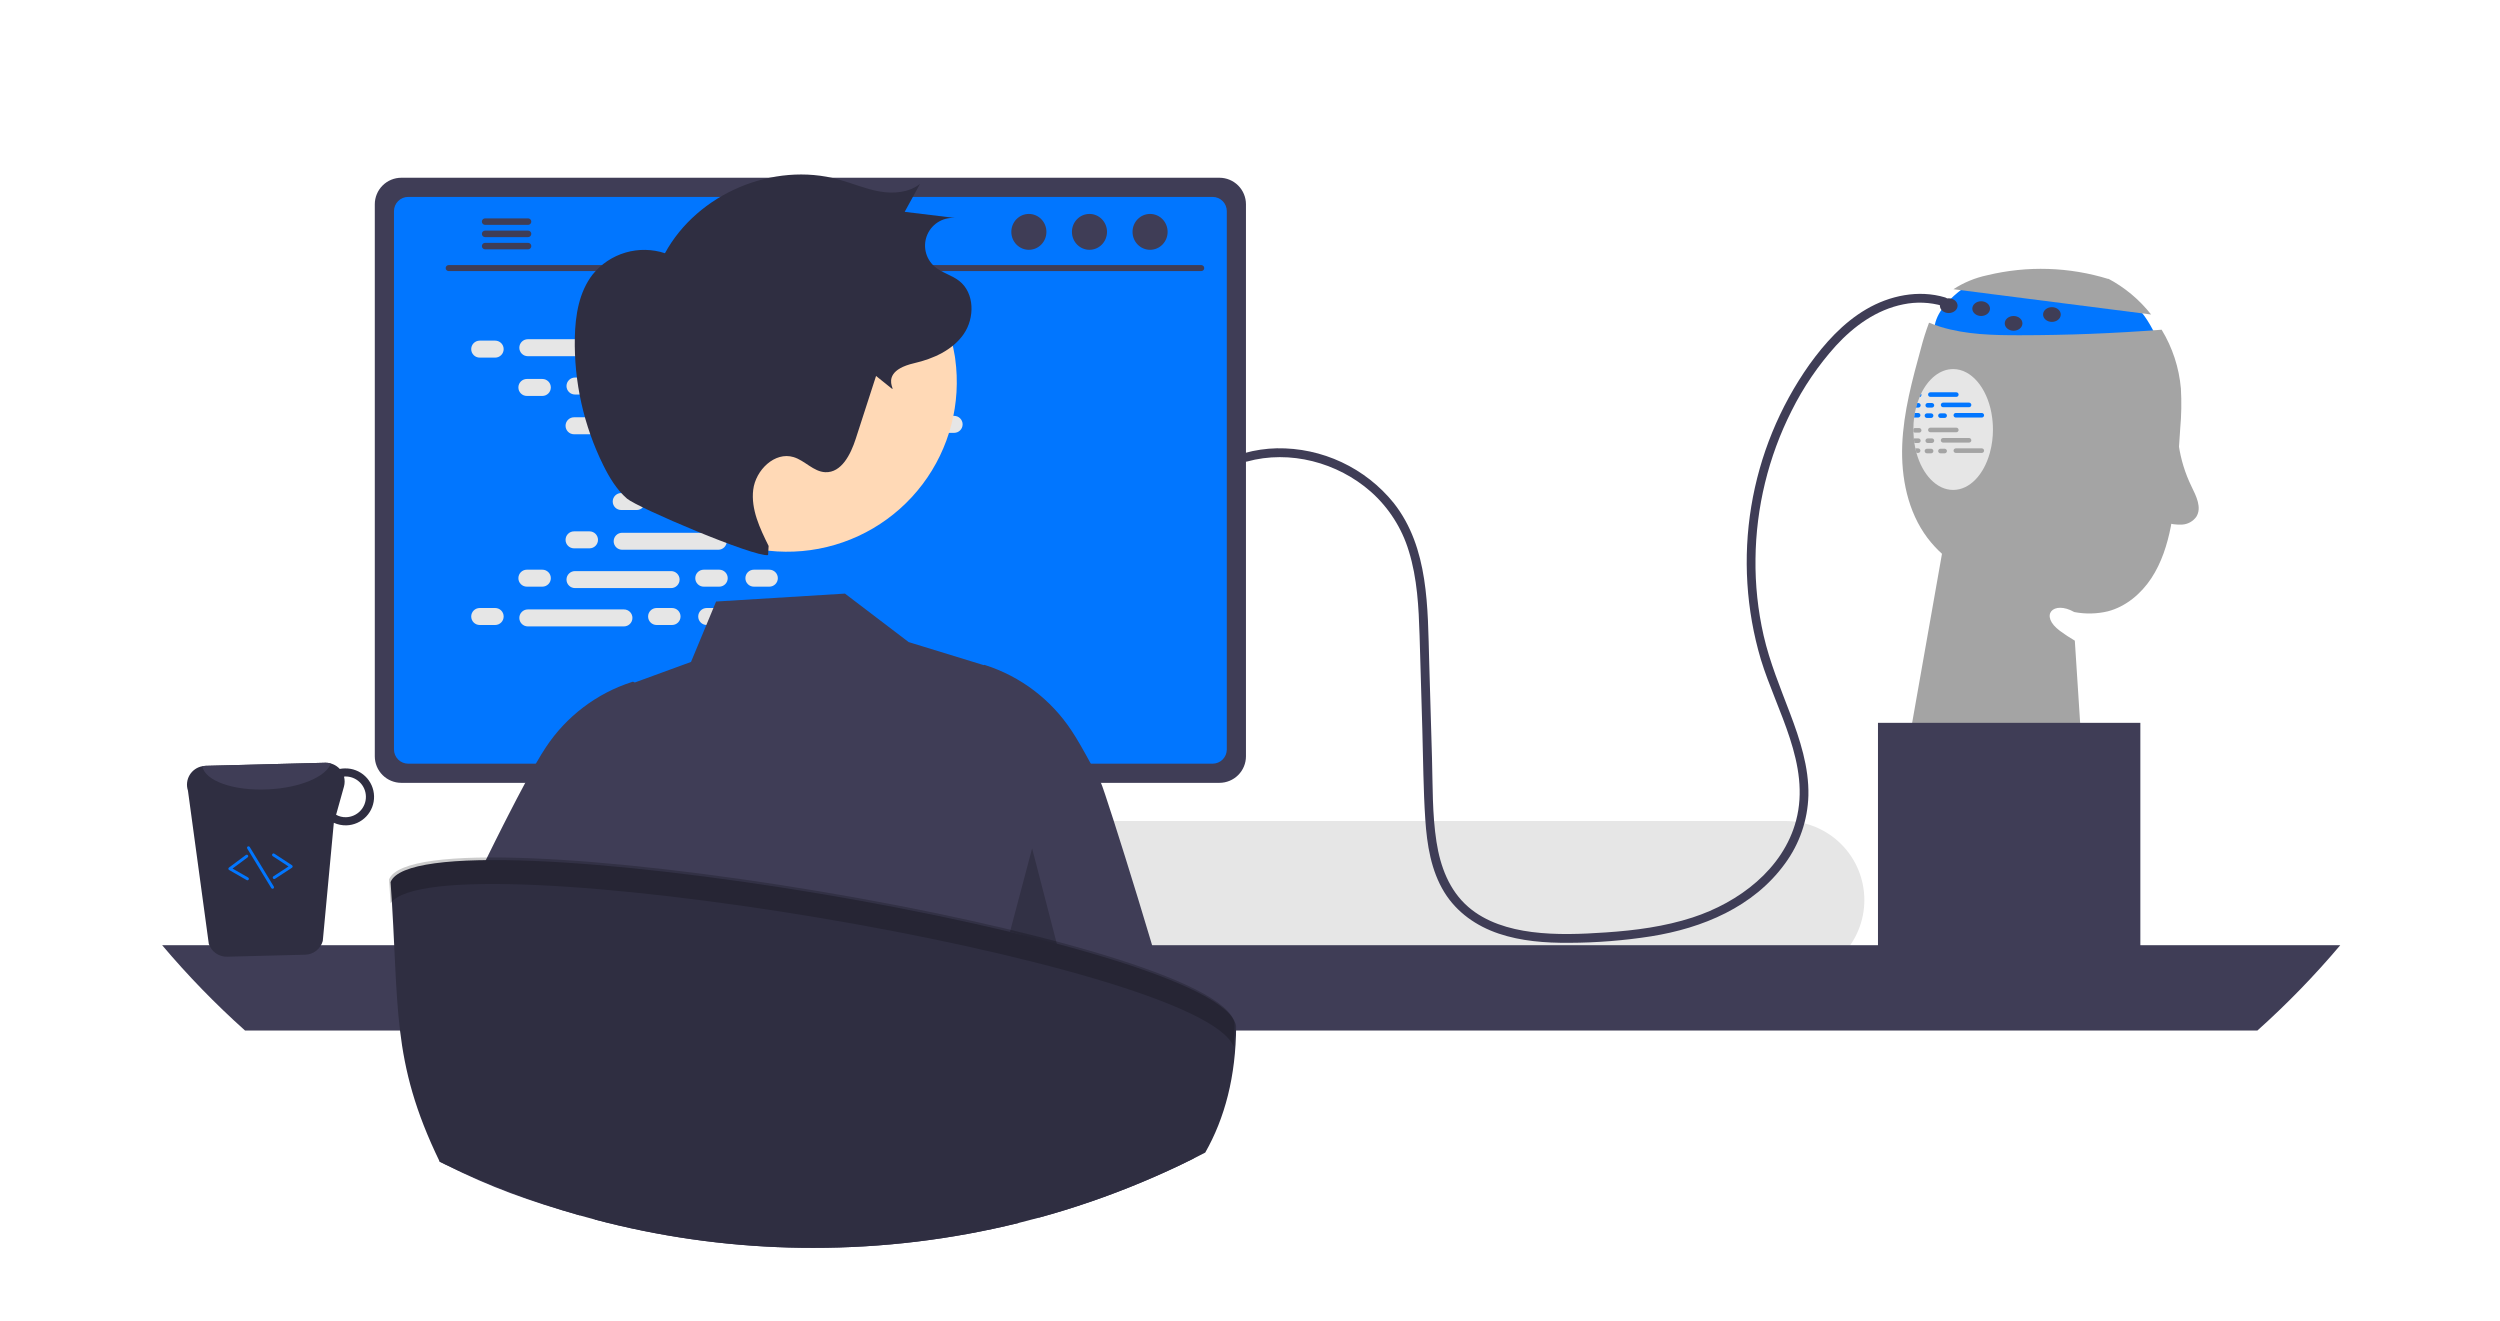 <svg width="848" height="448" viewBox="0 0 848 448" fill="none" xmlns="http://www.w3.org/2000/svg">
<g clip-path="url(#clip0_207_441)">
<g clip-path="url(#clip1_207_441)">
<path d="M669.379 95.524C669.379 95.524 652.009 105.186 657.009 116.186C662.009 127.186 733.009 118.186 733.009 118.186C733.009 118.186 728.009 103.186 719.009 100.186C710.009 97.186 669.379 95.524 669.379 95.524Z" fill="#0176FF"/>
<path d="M662.607 98.1C666.099 95.831 669.979 94.226 674.054 93.367C687.644 90.073 701.873 90.517 715.231 94.651L714.986 94.452C720.678 97.456 725.674 101.622 729.653 106.681L662.607 98.1Z" fill="#A4A4A4"/>
<path d="M739.528 145.406C739.288 148.996 739.049 152.582 738.809 156.166C738.48 163.671 737.661 171.147 736.359 178.546C735.139 184.736 733.199 190.876 729.729 196.146C726.259 201.406 721.109 205.756 715.009 207.356C711.263 208.253 707.369 208.338 703.588 207.606C696.458 203.556 691.629 208.736 698.749 214.006C700.364 215.2 702.043 216.305 703.778 217.316L707.009 267.186L647.009 254.186L658.718 187.846C656.925 186.216 655.285 184.425 653.819 182.496C647.109 173.586 644.799 161.976 645.239 150.836C645.689 139.686 648.659 128.816 651.609 118.066C652.361 115.149 653.269 112.275 654.329 109.456C655.639 109.996 656.969 110.486 658.319 110.896C666.949 113.516 676.119 113.726 685.139 113.716C701.189 113.706 717.219 113.079 733.229 111.836C736.908 117.893 739.142 124.716 739.759 131.776C740.017 136.318 739.94 140.874 739.528 145.406V145.406Z" fill="#A4A4A4"/>
<path d="M187.44 305.29C187.439 308.71 188.094 312.098 189.37 315.27C189.86 316.5 190.445 317.691 191.12 318.83C191.991 320.316 193.003 321.716 194.14 323.01C196.652 325.873 199.747 328.167 203.216 329.738C206.686 331.309 210.451 332.121 214.26 332.12H605.57C612.683 332.12 619.505 329.294 624.535 324.265C629.564 319.235 632.39 312.413 632.39 305.3C632.39 298.187 629.564 291.365 624.535 286.335C619.505 281.306 612.683 278.48 605.57 278.48H214.26C207.151 278.487 200.335 281.314 195.307 286.34C190.279 291.366 187.45 298.181 187.44 305.29Z" fill="#E6E6E6"/>
<path d="M55 320.61C63.687 330.903 73.084 340.577 83.12 349.56H765.7C775.736 340.577 785.133 330.903 793.82 320.61H55Z" fill="#3F3D56"/>
<path d="M240.16 223.8V326.36H312.01V223.8C312.011 223.062 311.776 222.344 311.339 221.75C310.901 221.156 310.285 220.718 309.58 220.5C309.248 220.39 308.9 220.336 308.55 220.34H243.63C243.175 220.339 242.724 220.428 242.303 220.601C241.883 220.775 241.5 221.029 241.178 221.351C240.856 221.672 240.6 222.054 240.425 222.474C240.251 222.894 240.161 223.345 240.16 223.8ZM268.2 259.04C268.219 257.018 269.035 255.085 270.472 253.662C271.908 252.239 273.848 251.441 275.87 251.441C277.892 251.441 279.832 252.239 281.269 253.662C282.705 255.085 283.521 257.018 283.54 259.04V270.94C283.53 272.967 282.717 274.908 281.28 276.338C279.843 277.768 277.898 278.571 275.87 278.571C273.843 278.571 271.898 277.768 270.46 276.338C269.023 274.908 268.211 272.967 268.2 270.94V259.04Z" fill="#2F2E41"/>
<path d="M239.94 323.08V332.97C239.942 333.482 240.145 333.973 240.506 334.337C240.868 334.7 241.358 334.906 241.87 334.91H310.3C310.813 334.908 311.304 334.702 311.665 334.338C312.027 333.975 312.23 333.483 312.23 332.97V323.08H239.94Z" fill="#3F3D56"/>
<path d="M127.13 69.28V256.54C127.132 258.926 128.081 261.214 129.768 262.902C131.455 264.589 133.744 265.538 136.13 265.54H413.63C416.016 265.538 418.304 264.589 419.992 262.902C421.679 261.215 422.628 258.926 422.63 256.54V69.28C422.624 66.896 421.674 64.611 419.987 62.926C418.3 61.241 416.014 60.293 413.63 60.29H136.13C133.746 60.293 131.46 61.241 129.773 62.926C128.086 64.611 127.136 66.896 127.13 69.28V69.28Z" fill="#3F3D56"/>
<path d="M133.64 71.61V254.23C133.642 255.505 134.15 256.727 135.051 257.629C135.953 258.53 137.175 259.038 138.45 259.04H411.32C412.595 259.038 413.817 258.53 414.719 257.629C415.62 256.727 416.128 255.505 416.13 254.23V71.61C416.13 70.334 415.624 69.109 414.722 68.205C413.82 67.302 412.597 66.793 411.32 66.79H138.45C137.174 66.793 135.95 67.302 135.048 68.206C134.147 69.109 133.64 70.334 133.64 71.61V71.61Z" fill="#0176FF"/>
<path d="M189.28 337.24C189.558 337.588 189.911 337.869 190.313 338.061C190.714 338.254 191.155 338.352 191.6 338.35H353.94C354.384 338.35 354.822 338.25 355.223 338.059C355.624 337.868 355.977 337.589 356.256 337.245C356.536 336.9 356.735 336.497 356.84 336.066C356.944 335.634 356.951 335.185 356.86 334.75L354.34 322.78C354.236 322.292 354.011 321.838 353.686 321.459C353.361 321.08 352.946 320.788 352.48 320.61C352.142 320.478 351.783 320.41 351.42 320.41H194.11C193.747 320.41 193.388 320.478 193.05 320.61C192.584 320.788 192.169 321.08 191.844 321.459C191.519 321.838 191.294 322.292 191.19 322.78L188.67 334.75C188.58 335.184 188.589 335.633 188.694 336.064C188.8 336.495 189 336.896 189.28 337.24Z" fill="#2F2E41"/>
<path d="M345.755 325.566H349.779C350.048 325.566 350.267 325.347 350.267 325.078V323.054C350.267 322.784 350.048 322.566 349.779 322.566H345.755C345.486 322.566 345.267 322.784 345.267 323.054V325.078C345.267 325.347 345.486 325.566 345.755 325.566Z" fill="#3F3D56"/>
<path d="M335.755 325.566H339.779C340.049 325.566 340.267 325.347 340.267 325.078V323.054C340.267 322.784 340.049 322.566 339.779 322.566H335.755C335.486 322.566 335.267 322.784 335.267 323.054V325.078C335.267 325.347 335.486 325.566 335.755 325.566Z" fill="#3F3D56"/>
<path d="M325.755 325.566H329.779C330.049 325.566 330.267 325.347 330.267 325.078V323.054C330.267 322.784 330.049 322.566 329.779 322.566H325.755C325.486 322.566 325.267 322.784 325.267 323.054V325.078C325.267 325.347 325.486 325.566 325.755 325.566Z" fill="#3F3D56"/>
<path d="M315.755 325.566H319.779C320.049 325.566 320.267 325.347 320.267 325.078V323.054C320.267 322.784 320.049 322.566 319.779 322.566H315.755C315.486 322.566 315.267 322.784 315.267 323.054V325.078C315.267 325.347 315.486 325.566 315.755 325.566Z" fill="#3F3D56"/>
<path d="M305.755 325.566H309.779C310.049 325.566 310.267 325.347 310.267 325.078V323.054C310.267 322.784 310.049 322.566 309.779 322.566H305.755C305.486 322.566 305.267 322.784 305.267 323.054V325.078C305.267 325.347 305.486 325.566 305.755 325.566Z" fill="#3F3D56"/>
<path d="M295.755 325.566H299.779C300.049 325.566 300.267 325.347 300.267 325.078V323.054C300.267 322.784 300.049 322.566 299.779 322.566H295.755C295.486 322.566 295.267 322.784 295.267 323.054V325.078C295.267 325.347 295.486 325.566 295.755 325.566Z" fill="#3F3D56"/>
<path d="M285.755 325.566H289.779C290.049 325.566 290.267 325.347 290.267 325.078V323.054C290.267 322.784 290.049 322.566 289.779 322.566H285.755C285.486 322.566 285.267 322.784 285.267 323.054V325.078C285.267 325.347 285.486 325.566 285.755 325.566Z" fill="#3F3D56"/>
<path d="M275.755 325.566H279.779C280.049 325.566 280.267 325.347 280.267 325.078V323.054C280.267 322.784 280.049 322.566 279.779 322.566H275.755C275.486 322.566 275.267 322.784 275.267 323.054V325.078C275.267 325.347 275.486 325.566 275.755 325.566Z" fill="#3F3D56"/>
<path d="M265.755 325.566H269.779C270.049 325.566 270.267 325.347 270.267 325.078V323.054C270.267 322.784 270.049 322.566 269.779 322.566H265.755C265.486 322.566 265.267 322.784 265.267 323.054V325.078C265.267 325.347 265.486 325.566 265.755 325.566Z" fill="#3F3D56"/>
<path d="M255.755 325.566H259.779C260.049 325.566 260.267 325.347 260.267 325.078V323.054C260.267 322.784 260.049 322.566 259.779 322.566H255.755C255.486 322.566 255.267 322.784 255.267 323.054V325.078C255.267 325.347 255.486 325.566 255.755 325.566Z" fill="#3F3D56"/>
<path d="M245.755 325.566H249.779C250.049 325.566 250.267 325.347 250.267 325.078V323.054C250.267 322.784 250.049 322.566 249.779 322.566H245.755C245.486 322.566 245.267 322.784 245.267 323.054V325.078C245.267 325.347 245.486 325.566 245.755 325.566Z" fill="#3F3D56"/>
<path d="M235.755 325.566H239.779C240.049 325.566 240.267 325.347 240.267 325.078V323.054C240.267 322.784 240.049 322.566 239.779 322.566H235.755C235.486 322.566 235.267 322.784 235.267 323.054V325.078C235.267 325.347 235.486 325.566 235.755 325.566Z" fill="#3F3D56"/>
<path d="M225.755 325.566H229.779C230.049 325.566 230.267 325.347 230.267 325.078V323.054C230.267 322.784 230.049 322.566 229.779 322.566H225.755C225.486 322.566 225.267 322.784 225.267 323.054V325.078C225.267 325.347 225.486 325.566 225.755 325.566Z" fill="#3F3D56"/>
<path d="M215.755 325.566H219.779C220.049 325.566 220.267 325.347 220.267 325.078V323.054C220.267 322.784 220.049 322.566 219.779 322.566H215.755C215.486 322.566 215.267 322.784 215.267 323.054V325.078C215.267 325.347 215.486 325.566 215.755 325.566Z" fill="#3F3D56"/>
<path d="M205.755 325.566H209.779C210.049 325.566 210.267 325.347 210.267 325.078V323.054C210.267 322.784 210.049 322.566 209.779 322.566H205.755C205.486 322.566 205.267 322.784 205.267 323.054V325.078C205.267 325.347 205.486 325.566 205.755 325.566Z" fill="#3F3D56"/>
<path d="M195.755 325.566H199.779C200.049 325.566 200.267 325.347 200.267 325.078V323.054C200.267 322.784 200.049 322.566 199.779 322.566H195.755C195.486 322.566 195.267 322.784 195.267 323.054V325.078C195.267 325.347 195.486 325.566 195.755 325.566Z" fill="#3F3D56"/>
<path d="M345.873 330.566H349.897C350.167 330.566 350.385 330.347 350.385 330.078V328.054C350.385 327.784 350.167 327.566 349.897 327.566H345.873C345.604 327.566 345.385 327.784 345.385 328.054V330.078C345.385 330.347 345.604 330.566 345.873 330.566Z" fill="#3F3D56"/>
<path d="M335.873 330.566H339.897C340.167 330.566 340.385 330.347 340.385 330.078V328.054C340.385 327.784 340.167 327.566 339.897 327.566H335.873C335.604 327.566 335.385 327.784 335.385 328.054V330.078C335.385 330.347 335.604 330.566 335.873 330.566Z" fill="#3F3D56"/>
<path d="M325.873 330.566H329.897C330.167 330.566 330.385 330.347 330.385 330.078V328.054C330.385 327.784 330.167 327.566 329.897 327.566H325.873C325.604 327.566 325.385 327.784 325.385 328.054V330.078C325.385 330.347 325.604 330.566 325.873 330.566Z" fill="#3F3D56"/>
<path d="M315.873 330.566H319.897C320.167 330.566 320.385 330.347 320.385 330.078V328.054C320.385 327.784 320.167 327.566 319.897 327.566H315.873C315.604 327.566 315.385 327.784 315.385 328.054V330.078C315.385 330.347 315.604 330.566 315.873 330.566Z" fill="#3F3D56"/>
<path d="M305.873 330.566H309.897C310.167 330.566 310.385 330.347 310.385 330.078V328.054C310.385 327.784 310.167 327.566 309.897 327.566H305.873C305.604 327.566 305.385 327.784 305.385 328.054V330.078C305.385 330.347 305.604 330.566 305.873 330.566Z" fill="#3F3D56"/>
<path d="M295.873 330.566H299.897C300.167 330.566 300.385 330.347 300.385 330.078V328.054C300.385 327.784 300.167 327.566 299.897 327.566H295.873C295.604 327.566 295.385 327.784 295.385 328.054V330.078C295.385 330.347 295.604 330.566 295.873 330.566Z" fill="#3F3D56"/>
<path d="M285.873 330.566H289.897C290.167 330.566 290.385 330.347 290.385 330.078V328.054C290.385 327.784 290.167 327.566 289.897 327.566H285.873C285.604 327.566 285.385 327.784 285.385 328.054V330.078C285.385 330.347 285.604 330.566 285.873 330.566Z" fill="#3F3D56"/>
<path d="M275.873 330.566H279.897C280.167 330.566 280.385 330.347 280.385 330.078V328.054C280.385 327.784 280.167 327.566 279.897 327.566H275.873C275.604 327.566 275.385 327.784 275.385 328.054V330.078C275.385 330.347 275.604 330.566 275.873 330.566Z" fill="#3F3D56"/>
<path d="M265.873 330.566H269.897C270.167 330.566 270.385 330.347 270.385 330.078V328.054C270.385 327.784 270.167 327.566 269.897 327.566H265.873C265.604 327.566 265.385 327.784 265.385 328.054V330.078C265.385 330.347 265.604 330.566 265.873 330.566Z" fill="#3F3D56"/>
<path d="M255.873 330.566H259.897C260.167 330.566 260.385 330.347 260.385 330.078V328.054C260.385 327.784 260.167 327.566 259.897 327.566H255.873C255.604 327.566 255.385 327.784 255.385 328.054V330.078C255.385 330.347 255.604 330.566 255.873 330.566Z" fill="#3F3D56"/>
<path d="M245.873 330.566H249.897C250.167 330.566 250.385 330.347 250.385 330.078V328.054C250.385 327.784 250.167 327.566 249.897 327.566H245.873C245.604 327.566 245.385 327.784 245.385 328.054V330.078C245.385 330.347 245.604 330.566 245.873 330.566Z" fill="#3F3D56"/>
<path d="M235.873 330.566H239.897C240.167 330.566 240.385 330.347 240.385 330.078V328.054C240.385 327.784 240.167 327.566 239.897 327.566H235.873C235.604 327.566 235.385 327.784 235.385 328.054V330.078C235.385 330.347 235.604 330.566 235.873 330.566Z" fill="#3F3D56"/>
<path d="M225.873 330.566H229.897C230.167 330.566 230.385 330.347 230.385 330.078V328.054C230.385 327.784 230.167 327.566 229.897 327.566H225.873C225.604 327.566 225.385 327.784 225.385 328.054V330.078C225.385 330.347 225.604 330.566 225.873 330.566Z" fill="#3F3D56"/>
<path d="M215.873 330.566H219.897C220.167 330.566 220.385 330.347 220.385 330.078V328.054C220.385 327.784 220.167 327.566 219.897 327.566H215.873C215.604 327.566 215.385 327.784 215.385 328.054V330.078C215.385 330.347 215.604 330.566 215.873 330.566Z" fill="#3F3D56"/>
<path d="M205.873 330.566H209.897C210.167 330.566 210.385 330.347 210.385 330.078V328.054C210.385 327.784 210.167 327.566 209.897 327.566H205.873C205.604 327.566 205.385 327.784 205.385 328.054V330.078C205.385 330.347 205.604 330.566 205.873 330.566Z" fill="#3F3D56"/>
<path d="M195.873 330.566H199.897C200.167 330.566 200.385 330.347 200.385 330.078V328.054C200.385 327.784 200.167 327.566 199.897 327.566H195.873C195.604 327.566 195.385 327.784 195.385 328.054V330.078C195.385 330.347 195.604 330.566 195.873 330.566Z" fill="#3F3D56"/>
<path d="M262.873 336.566H301.897C302.167 336.566 302.385 336.347 302.385 336.078V334.054C302.385 333.784 302.167 333.566 301.897 333.566H262.873C262.604 333.566 262.385 333.784 262.385 334.054V336.078C262.385 336.347 262.604 336.566 262.873 336.566Z" fill="#3F3D56"/>
<path d="M152.162 91.947H407.485C407.751 91.941 408.003 91.831 408.189 91.642C408.374 91.452 408.478 91.197 408.478 90.931C408.478 90.666 408.374 90.411 408.189 90.221C408.003 90.031 407.751 89.922 407.485 89.916H152.162C151.896 89.922 151.644 90.031 151.458 90.221C151.272 90.411 151.168 90.666 151.168 90.931C151.168 91.197 151.272 91.452 151.458 91.642C151.644 91.831 151.896 91.941 152.162 91.947V91.947Z" fill="#3F3D56"/>
<path d="M390.105 84.732C393.392 84.732 396.056 82.008 396.056 78.649C396.056 75.289 393.392 72.566 390.105 72.566C386.819 72.566 384.155 75.289 384.155 78.649C384.155 82.008 386.819 84.732 390.105 84.732Z" fill="#3F3D56"/>
<path d="M369.549 84.732C372.835 84.732 375.499 82.008 375.499 78.649C375.499 75.289 372.835 72.566 369.549 72.566C366.263 72.566 363.599 75.289 363.599 78.649C363.599 82.008 366.263 84.732 369.549 84.732Z" fill="#3F3D56"/>
<path d="M348.993 84.732C352.279 84.732 354.943 82.008 354.943 78.649C354.943 75.289 352.279 72.566 348.993 72.566C345.707 72.566 343.042 75.289 343.042 78.649C343.042 82.008 345.707 84.732 348.993 84.732Z" fill="#3F3D56"/>
<path d="M163.45 75.18C163.45 75.324 163.477 75.466 163.532 75.6C163.586 75.733 163.666 75.854 163.767 75.956C163.869 76.058 163.989 76.139 164.122 76.195C164.254 76.251 164.396 76.279 164.54 76.28H179.14C179.429 76.273 179.703 76.154 179.905 75.948C180.107 75.741 180.22 75.464 180.22 75.175C180.22 74.886 180.107 74.609 179.905 74.403C179.703 74.196 179.429 74.077 179.14 74.07H164.54C164.249 74.074 163.971 74.192 163.766 74.4C163.562 74.608 163.448 74.889 163.45 75.18V75.18Z" fill="#3F3D56"/>
<path d="M163.45 79.33C163.45 79.474 163.477 79.616 163.532 79.749C163.586 79.883 163.666 80.004 163.767 80.106C163.869 80.208 163.989 80.289 164.122 80.345C164.254 80.4 164.396 80.429 164.54 80.43H179.14C179.429 80.424 179.704 80.304 179.906 80.098C180.108 79.891 180.221 79.614 180.221 79.325C180.221 79.036 180.108 78.759 179.906 78.552C179.704 78.346 179.429 78.226 179.14 78.22H164.54C164.249 78.224 163.971 78.342 163.766 78.55C163.562 78.758 163.448 79.038 163.45 79.33V79.33Z" fill="#3F3D56"/>
<path d="M163.45 83.47C163.448 83.762 163.562 84.042 163.766 84.25C163.971 84.458 164.249 84.577 164.54 84.58H179.14C179.429 84.573 179.703 84.454 179.905 84.248C180.107 84.041 180.22 83.764 180.22 83.475C180.22 83.186 180.107 82.909 179.905 82.703C179.703 82.496 179.429 82.377 179.14 82.37H164.54C164.396 82.371 164.254 82.4 164.122 82.455C163.989 82.511 163.869 82.592 163.767 82.694C163.666 82.796 163.586 82.918 163.532 83.051C163.477 83.184 163.45 83.326 163.45 83.47V83.47Z" fill="#3F3D56"/>
<path d="M167.962 115.543H162.716C161.125 115.543 159.836 116.833 159.836 118.423C159.836 120.014 161.125 121.303 162.716 121.303H167.962C169.553 121.303 170.842 120.014 170.842 118.423C170.842 116.833 169.553 115.543 167.962 115.543Z" fill="#E6E6E6"/>
<path d="M227.962 115.543H222.716C221.125 115.543 219.836 116.833 219.836 118.423C219.836 120.014 221.125 121.303 222.716 121.303H227.962C229.553 121.303 230.842 120.014 230.842 118.423C230.842 116.833 229.553 115.543 227.962 115.543Z" fill="#E6E6E6"/>
<path d="M244.962 115.543H239.716C238.125 115.543 236.836 116.833 236.836 118.423C236.836 120.014 238.125 121.303 239.716 121.303H244.962C246.553 121.303 247.842 120.014 247.842 118.423C247.842 116.833 246.553 115.543 244.962 115.543Z" fill="#E6E6E6"/>
<path d="M211.642 115.063H179.036C177.446 115.063 176.156 116.353 176.156 117.943C176.156 119.534 177.446 120.823 179.036 120.823H211.642C213.233 120.823 214.522 119.534 214.522 117.943C214.522 116.353 213.233 115.063 211.642 115.063Z" fill="#E6E6E6"/>
<path d="M291.642 115.063H259.036C257.446 115.063 256.156 116.353 256.156 117.943C256.156 119.534 257.446 120.823 259.036 120.823H291.642C293.233 120.823 294.522 119.534 294.522 117.943C294.522 116.353 293.233 115.063 291.642 115.063Z" fill="#E6E6E6"/>
<path d="M183.962 128.543H178.716C177.125 128.543 175.836 129.833 175.836 131.423C175.836 133.014 177.125 134.303 178.716 134.303H183.962C185.553 134.303 186.842 133.014 186.842 131.423C186.842 129.833 185.553 128.543 183.962 128.543Z" fill="#E6E6E6"/>
<path d="M243.962 128.543H238.716C237.125 128.543 235.836 129.833 235.836 131.423C235.836 133.014 237.125 134.303 238.716 134.303H243.962C245.553 134.303 246.842 133.014 246.842 131.423C246.842 129.833 245.553 128.543 243.962 128.543Z" fill="#E6E6E6"/>
<path d="M260.962 128.543H255.716C254.125 128.543 252.836 129.833 252.836 131.423C252.836 133.014 254.125 134.303 255.716 134.303H260.962C262.553 134.303 263.842 133.014 263.842 131.423C263.842 129.833 262.553 128.543 260.962 128.543Z" fill="#E6E6E6"/>
<path d="M227.642 128.063H195.036C193.446 128.063 192.156 129.353 192.156 130.943C192.156 132.534 193.446 133.823 195.036 133.823H227.642C229.233 133.823 230.522 132.534 230.522 130.943C230.522 129.353 229.233 128.063 227.642 128.063Z" fill="#E6E6E6"/>
<path d="M307.642 128.063H275.036C273.446 128.063 272.156 129.353 272.156 130.943C272.156 132.534 273.446 133.823 275.036 133.823H307.642C309.233 133.823 310.522 132.534 310.522 130.943C310.522 129.353 309.233 128.063 307.642 128.063Z" fill="#E6E6E6"/>
<path d="M199.962 141.543H194.716C193.125 141.543 191.836 142.833 191.836 144.423C191.836 146.014 193.125 147.303 194.716 147.303H199.962C201.553 147.303 202.842 146.014 202.842 144.423C202.842 142.833 201.553 141.543 199.962 141.543Z" fill="#E6E6E6"/>
<path d="M259.962 141.543H254.716C253.125 141.543 251.836 142.833 251.836 144.423C251.836 146.014 253.125 147.303 254.716 147.303H259.962C261.553 147.303 262.842 146.014 262.842 144.423C262.842 142.833 261.553 141.543 259.962 141.543Z" fill="#E6E6E6"/>
<path d="M276.962 141.543H271.716C270.125 141.543 268.836 142.833 268.836 144.423C268.836 146.014 270.125 147.303 271.716 147.303H276.962C278.553 147.303 279.842 146.014 279.842 144.423C279.842 142.833 278.553 141.543 276.962 141.543Z" fill="#E6E6E6"/>
<path d="M243.642 141.063H211.036C209.446 141.063 208.156 142.353 208.156 143.943C208.156 145.534 209.446 146.823 211.036 146.823H243.642C245.233 146.823 246.522 145.534 246.522 143.943C246.522 142.353 245.233 141.063 243.642 141.063Z" fill="#E6E6E6"/>
<path d="M323.642 141.063H291.036C289.446 141.063 288.156 142.353 288.156 143.943C288.156 145.534 289.446 146.823 291.036 146.823H323.642C325.233 146.823 326.522 145.534 326.522 143.943C326.522 142.353 325.233 141.063 323.642 141.063Z" fill="#E6E6E6"/>
<path d="M215.962 154.543H210.716C209.125 154.543 207.836 155.833 207.836 157.423C207.836 159.014 209.125 160.303 210.716 160.303H215.962C217.553 160.303 218.842 159.014 218.842 157.423C218.842 155.833 217.553 154.543 215.962 154.543Z" fill="#E6E6E6"/>
<path d="M275.962 154.543H270.716C269.125 154.543 267.836 155.833 267.836 157.423C267.836 159.014 269.125 160.303 270.716 160.303H275.962C277.553 160.303 278.842 159.014 278.842 157.423C278.842 155.833 277.553 154.543 275.962 154.543Z" fill="#E6E6E6"/>
<path d="M292.962 154.543H287.716C286.125 154.543 284.836 155.833 284.836 157.423C284.836 159.014 286.125 160.303 287.716 160.303H292.962C294.553 160.303 295.842 159.014 295.842 157.423C295.842 155.833 294.553 154.543 292.962 154.543Z" fill="#E6E6E6"/>
<path d="M259.642 154.063H227.036C225.446 154.063 224.156 155.353 224.156 156.943C224.156 158.534 225.446 159.823 227.036 159.823H259.642C261.233 159.823 262.522 158.534 262.522 156.943C262.522 155.353 261.233 154.063 259.642 154.063Z" fill="#E6E6E6"/>
<path d="M227.962 206.237H222.716C221.125 206.237 219.836 207.526 219.836 209.117C219.836 210.707 221.125 211.997 222.716 211.997H227.962C229.553 211.997 230.842 210.707 230.842 209.117C230.842 207.526 229.553 206.237 227.962 206.237Z" fill="#E6E6E6"/>
<path d="M244.962 206.237H239.716C238.125 206.237 236.836 207.526 236.836 209.117C236.836 210.707 238.125 211.997 239.716 211.997H244.962C246.553 211.997 247.842 210.707 247.842 209.117C247.842 207.526 246.553 206.237 244.962 206.237Z" fill="#E6E6E6"/>
<path d="M291.642 206.717H259.036C257.446 206.717 256.156 208.006 256.156 209.597C256.156 211.188 257.446 212.477 259.036 212.477H291.642C293.233 212.477 294.522 211.188 294.522 209.597C294.522 208.006 293.233 206.717 291.642 206.717Z" fill="#E6E6E6"/>
<path d="M167.962 206.237H162.716C161.125 206.237 159.836 207.526 159.836 209.117C159.836 210.707 161.125 211.997 162.716 211.997H167.962C169.553 211.997 170.842 210.707 170.842 209.117C170.842 207.526 169.553 206.237 167.962 206.237Z" fill="#E6E6E6"/>
<path d="M211.642 206.717H179.036C177.446 206.717 176.156 208.006 176.156 209.597C176.156 211.188 177.446 212.477 179.036 212.477H211.642C213.233 212.477 214.522 211.188 214.522 209.597C214.522 208.006 213.233 206.717 211.642 206.717Z" fill="#E6E6E6"/>
<path d="M183.962 193.237H178.716C177.125 193.237 175.836 194.526 175.836 196.117C175.836 197.707 177.125 198.997 178.716 198.997H183.962C185.553 198.997 186.842 197.707 186.842 196.117C186.842 194.526 185.553 193.237 183.962 193.237Z" fill="#E6E6E6"/>
<path d="M243.962 193.237H238.716C237.125 193.237 235.836 194.526 235.836 196.117C235.836 197.707 237.125 198.997 238.716 198.997H243.962C245.553 198.997 246.842 197.707 246.842 196.117C246.842 194.526 245.553 193.237 243.962 193.237Z" fill="#E6E6E6"/>
<path d="M260.962 193.237H255.716C254.125 193.237 252.836 194.526 252.836 196.117C252.836 197.707 254.125 198.997 255.716 198.997H260.962C262.553 198.997 263.842 197.707 263.842 196.117C263.842 194.526 262.553 193.237 260.962 193.237Z" fill="#E6E6E6"/>
<path d="M227.642 193.717H195.036C193.446 193.717 192.156 195.006 192.156 196.597C192.156 198.188 193.446 199.477 195.036 199.477H227.642C229.233 199.477 230.522 198.188 230.522 196.597C230.522 195.006 229.233 193.717 227.642 193.717Z" fill="#E6E6E6"/>
<path d="M199.962 180.237H194.716C193.125 180.237 191.836 181.526 191.836 183.117C191.836 184.707 193.125 185.997 194.716 185.997H199.962C201.553 185.997 202.842 184.707 202.842 183.117C202.842 181.526 201.553 180.237 199.962 180.237Z" fill="#E6E6E6"/>
<path d="M259.962 180.237H254.716C253.125 180.237 251.836 181.526 251.836 183.117C251.836 184.707 253.125 185.997 254.716 185.997H259.962C261.553 185.997 262.842 184.707 262.842 183.117C262.842 181.526 261.553 180.237 259.962 180.237Z" fill="#E6E6E6"/>
<path d="M276.962 180.237H271.716C270.125 180.237 268.836 181.526 268.836 183.117C268.836 184.707 270.125 185.997 271.716 185.997H276.962C278.553 185.997 279.842 184.707 279.842 183.117C279.842 181.526 278.553 180.237 276.962 180.237Z" fill="#E6E6E6"/>
<path d="M243.642 180.717H211.036C209.446 180.717 208.156 182.006 208.156 183.597C208.156 185.188 209.446 186.477 211.036 186.477H243.642C245.233 186.477 246.522 185.188 246.522 183.597C246.522 182.006 245.233 180.717 243.642 180.717Z" fill="#E6E6E6"/>
<path d="M215.962 167.237H210.716C209.125 167.237 207.836 168.526 207.836 170.117C207.836 171.707 209.125 172.997 210.716 172.997H215.962C217.553 172.997 218.842 171.707 218.842 170.117C218.842 168.526 217.553 167.237 215.962 167.237Z" fill="#E6E6E6"/>
<path d="M275.962 167.237H270.716C269.125 167.237 267.836 168.526 267.836 170.117C267.836 171.707 269.125 172.997 270.716 172.997H275.962C277.553 172.997 278.842 171.707 278.842 170.117C278.842 168.526 277.553 167.237 275.962 167.237Z" fill="#E6E6E6"/>
<path d="M292.962 167.237H287.716C286.125 167.237 284.836 168.526 284.836 170.117C284.836 171.707 286.125 172.997 287.716 172.997H292.962C294.553 172.997 295.842 171.707 295.842 170.117C295.842 168.526 294.553 167.237 292.962 167.237Z" fill="#E6E6E6"/>
<path d="M259.642 167.717H227.036C225.446 167.717 224.156 169.006 224.156 170.597C224.156 172.188 225.446 173.477 227.036 173.477H259.642C261.233 173.477 262.522 172.188 262.522 170.597C262.522 169.006 261.233 167.717 259.642 167.717Z" fill="#E6E6E6"/>
<path d="M149.1 394.04C149.71 394.35 150.33 394.66 150.94 394.96C166.74 402.86 179.38 407.35 196.67 412.27C198.13 395.97 199.54 367.32 200.91 349.56C201.27 344.95 201.63 341.08 201.98 338.35C202.068 336.899 202.365 335.467 202.86 334.1L202.8 338.35L202.65 349.56L201.78 413.67C223.288 419.361 245.381 422.545 267.62 423.16C268.78 423.19 269.92 423.21 271.02 423.23C271.41 423.24 271.79 423.25 272.17 423.25C273.42 423.26 274.66 423.27 275.91 423.27C299.346 423.287 322.697 420.457 345.45 414.84C344.96 398.71 344.47 370.38 344 349.56C343.9 345.49 343.81 341.7 343.71 338.35C343.52 331.19 343.32 326.03 343.13 324.3C343.298 324.607 343.429 324.932 343.52 325.27C344.446 329.582 345.078 333.952 345.41 338.35C345.76 341.7 346.11 345.49 346.46 349.56C348.32 371.19 350.26 400.6 352.26 413.07C364.164 409.82 375.846 405.802 387.23 401.04C393.23 398.54 399.123 395.843 404.91 392.95C403.81 385.75 402.66 377.68 401.48 369.31C400.56 362.82 399.61 356.15 398.64 349.56C397.14 339.38 374.85 268.24 373.44 265.54C372.23 263.23 371.08 261.05 369.99 259.04C367.35 254.16 365.11 250.27 363.45 247.81C356.51 237.283 346.178 229.446 334.17 225.6L333.87 225.52L333.66 225.61L313.21 219.33L310.22 218.41L308.21 217.79L301.13 212.4L297.28 209.47L293.67 206.72L286.61 201.35L242.9 204.04L234.39 224.53L215.33 231.5L215 231.35L214.71 231.23L214.41 231.31C202.404 235.159 192.073 242.996 185.13 253.52C184.19 254.93 183.05 256.79 181.76 259.04C180.66 260.95 179.46 263.13 178.16 265.54C176.31 268.97 174.29 272.84 172.15 277.03C171.68 277.95 171.2 278.89 170.72 279.84C169.83 281.6 168.927 283.397 168.01 285.23C165.88 289.48 163.68 293.92 161.48 298.43C159.57 302.34 157.64 310.38 155.74 320.61C154.17 329.11 152.61 339.13 151.1 349.56C149.12 363.08 151.23 379.27 149.44 391.71C149.33 392.5 149.21 393.27 149.1 394.04Z" fill="#3F3D56"/>
<path opacity="0.2" d="M358.59 320.566L350.093 287.774L342.59 316.07L358.59 320.566Z" fill="black"/>
<path d="M132.48 299.2C135.52 341.08 132.37 359.52 149.15 394.05C164.417 401.523 180.32 407.62 196.67 412.27C198.37 412.75 200.073 413.217 201.78 413.67C223.287 419.361 245.381 422.545 267.62 423.16C268.78 423.19 269.92 423.21 271.02 423.23C271.41 423.24 271.79 423.25 272.17 423.25C273.42 423.26 274.66 423.27 275.91 423.27C299.346 423.287 322.697 420.457 345.45 414.84C347.73 414.28 350 413.69 352.26 413.07C364.164 409.82 375.846 405.802 387.23 401.04C393.23 398.54 399.123 395.843 404.91 392.95C406.22 392.29 407.53 391.63 408.82 390.95C415.45 379.29 419.22 365.11 419.3 348.07C414.71 318.71 142.62 273.88 132.48 299.2Z" fill="#2F2E41"/>
<path opacity="0.2" d="M132.488 306.372C132.333 303.779 132.159 301.101 131.957 298.312C142.097 272.992 414.187 317.822 418.777 347.182C418.764 349.874 418.649 352.486 418.455 355.037C407.34 326.059 148.851 283.451 132.488 306.372Z" fill="black"/>
<path d="M70.829 320.186C71.27 321.468 72.106 322.579 73.216 323.357C74.327 324.135 75.656 324.541 77.012 324.517L103.504 323.835C104.87 323.808 106.191 323.34 107.269 322.501C108.347 321.662 109.124 320.496 109.485 319.178L113.234 279.091C114.564 279.693 116.012 279.991 117.472 279.962C120.032 279.896 122.462 278.816 124.226 276.959C125.991 275.102 126.946 272.621 126.881 270.061C126.817 267.5 125.739 265.07 123.883 263.305C122.028 261.539 119.547 260.582 116.987 260.645C116.403 260.643 115.821 260.704 115.251 260.825C114.63 260.154 113.876 259.62 113.036 259.258C112.197 258.896 111.291 258.713 110.377 258.722L69.626 259.775C69.288 259.787 68.952 259.829 68.621 259.9C67.727 260.066 66.88 260.422 66.135 260.944C65.391 261.466 64.767 262.141 64.305 262.924C63.843 263.707 63.555 264.58 63.459 265.484C63.362 266.388 63.461 267.302 63.748 268.164L70.829 320.186ZM114.003 276.369L116.67 266.816C116.974 265.713 116.981 264.549 116.691 263.441C116.82 263.441 116.934 263.38 117.064 263.379C118.893 263.342 120.662 264.031 121.984 265.296C123.306 266.56 124.072 268.298 124.115 270.127C124.158 271.956 123.474 273.727 122.213 275.052C120.952 276.378 119.216 277.149 117.387 277.197C116.205 277.234 115.035 276.947 114.003 276.369V276.369Z" fill="#2F2E41"/>
<path d="M68.621 259.9C69.489 264.864 79.25 268.353 90.987 267.747C101.78 267.25 110.604 263.46 112.221 258.968C111.623 258.791 111.001 258.708 110.377 258.722L69.626 259.775C69.288 259.787 68.952 259.829 68.621 259.9V259.9Z" fill="#3F3D56"/>
<path d="M93.138 298.157C93.192 298.144 93.243 298.121 93.289 298.091L99.042 294.325C99.112 294.28 99.169 294.218 99.208 294.145C99.248 294.072 99.269 293.99 99.269 293.907C99.269 293.824 99.248 293.743 99.209 293.67C99.169 293.597 99.112 293.535 99.042 293.489L93.063 289.572C93.008 289.536 92.946 289.511 92.882 289.499C92.817 289.486 92.751 289.486 92.686 289.5C92.622 289.513 92.56 289.539 92.506 289.576C92.452 289.613 92.405 289.66 92.369 289.715C92.333 289.77 92.308 289.832 92.296 289.897C92.284 289.961 92.284 290.028 92.298 290.092C92.311 290.156 92.338 290.218 92.375 290.272C92.412 290.326 92.46 290.372 92.515 290.408L97.856 293.907L92.742 297.254C92.643 297.319 92.57 297.417 92.536 297.53C92.502 297.644 92.51 297.765 92.557 297.874C92.605 297.982 92.689 298.07 92.796 298.122C92.902 298.174 93.023 298.187 93.138 298.157H93.138Z" fill="#0176FF"/>
<path d="M84.051 298.577C84.147 298.552 84.235 298.499 84.301 298.425C84.367 298.351 84.41 298.259 84.424 298.16C84.437 298.061 84.421 297.961 84.377 297.871C84.333 297.782 84.263 297.708 84.177 297.658L78.874 294.618L84 290.811C84.052 290.771 84.097 290.722 84.13 290.666C84.164 290.61 84.186 290.547 84.196 290.482C84.206 290.417 84.202 290.351 84.186 290.288C84.17 290.224 84.142 290.164 84.103 290.112C84.064 290.059 84.014 290.014 83.958 289.981C83.902 289.947 83.839 289.925 83.775 289.915C83.71 289.906 83.643 289.909 83.58 289.925C83.516 289.941 83.456 289.969 83.404 290.009L77.665 294.271C77.598 294.321 77.545 294.386 77.51 294.461C77.475 294.536 77.459 294.619 77.464 294.702C77.469 294.785 77.494 294.865 77.538 294.936C77.582 295.006 77.642 295.065 77.714 295.106L83.679 298.526C83.792 298.59 83.925 298.608 84.051 298.577Z" fill="#0176FF"/>
<path d="M92.566 301.458C92.614 301.445 92.66 301.426 92.703 301.4C92.759 301.366 92.808 301.321 92.847 301.268C92.885 301.215 92.913 301.155 92.929 301.091C92.945 301.027 92.947 300.961 92.937 300.896C92.927 300.831 92.904 300.769 92.87 300.713L84.715 287.304C84.645 287.192 84.534 287.111 84.406 287.08C84.277 287.049 84.141 287.07 84.029 287.139C83.916 287.208 83.835 287.319 83.803 287.447C83.772 287.576 83.792 287.712 83.861 287.825L92.016 301.233C92.072 301.324 92.155 301.395 92.254 301.436C92.353 301.476 92.462 301.484 92.566 301.458V301.458Z" fill="#0176FF"/>
<path d="M726.009 245.186H637.009V323.186H726.009V245.186Z" fill="#3F3D56"/>
<path d="M739.2 136.236C737.55 146.014 738.999 156.064 743.345 164.978C744.953 168.257 746.945 172.207 744.986 175.289C744.437 176.059 743.722 176.697 742.894 177.156C742.067 177.615 741.147 177.883 740.202 177.94C738.312 178.04 736.42 177.795 734.619 177.217" fill="#A4A4A4"/>
<path d="M661.009 106.186C662.666 106.186 664.009 105.066 664.009 103.686C664.009 102.305 662.666 101.186 661.009 101.186C659.352 101.186 658.009 102.305 658.009 103.686C658.009 105.066 659.352 106.186 661.009 106.186Z" fill="#3F3D56"/>
<path d="M672.009 107.186C673.666 107.186 675.009 106.066 675.009 104.686C675.009 103.305 673.666 102.186 672.009 102.186C670.352 102.186 669.009 103.305 669.009 104.686C669.009 106.066 670.352 107.186 672.009 107.186Z" fill="#3F3D56"/>
<path d="M683.009 112.186C684.666 112.186 686.009 111.066 686.009 109.686C686.009 108.305 684.666 107.186 683.009 107.186C681.352 107.186 680.009 108.305 680.009 109.686C680.009 111.066 681.352 112.186 683.009 112.186Z" fill="#3F3D56"/>
<path d="M696.009 109.186C697.666 109.186 699.009 108.066 699.009 106.686C699.009 105.305 697.666 104.186 696.009 104.186C694.352 104.186 693.009 105.305 693.009 106.686C693.009 108.066 694.352 109.186 696.009 109.186Z" fill="#3F3D56"/>
<path d="M422.934 156.569C437.504 152.524 453.733 156.859 464.992 166.788C471.067 172.183 475.526 179.158 477.871 186.937C480.745 196.195 481.221 205.962 481.522 215.586C481.855 226.228 482.144 236.871 482.454 247.514C482.75 257.661 482.784 267.855 483.461 277.986C484.029 286.486 485.39 295.311 489.939 302.684C494.157 309.519 500.821 314.134 508.351 316.678C515.984 319.257 524.212 319.857 532.219 319.804C541.537 319.775 550.84 319.038 560.046 317.601C577.533 314.8 594.806 307.654 605.487 292.912C610.404 286.219 613.167 278.186 613.409 269.884C613.634 260.209 610.543 250.839 607.158 241.902C603.863 233.206 600.299 224.639 598.213 215.547C596.276 207.038 595.353 198.33 595.464 189.604C595.642 172.147 599.826 154.964 607.693 139.379C611.675 131.375 616.725 123.949 622.707 117.304C628.875 110.592 636.513 105.051 645.597 103.235C650.029 102.317 654.62 102.501 658.964 103.772C660.818 104.327 661.61 101.433 659.762 100.88C650.764 98.185 640.988 100.234 633.01 104.91C625.166 109.508 618.967 116.406 613.706 123.72C603.598 138.059 596.869 154.501 594.023 171.812C591.178 189.124 592.291 206.855 597.278 223.675C602.616 241.164 614.228 259.369 609.239 278.296C604.873 294.863 589.748 306.121 574.123 311.207C564.643 314.292 554.705 315.598 544.791 316.273C536.414 316.843 527.922 317.206 519.569 316.13C511.896 315.141 504.004 312.795 498.055 307.645C491.535 302 488.554 293.887 487.257 285.562C485.789 276.142 486.005 266.429 485.728 256.924L484.783 224.481C484.249 206.158 484.709 185.85 472.788 170.667C468.022 164.751 461.969 160 455.09 156.775C448.211 153.55 440.687 151.937 433.091 152.058C429.387 152.143 425.707 152.686 422.136 153.676C421.765 153.792 421.453 154.048 421.267 154.39C421.081 154.732 421.035 155.132 421.138 155.507C421.241 155.883 421.487 156.203 421.822 156.401C422.157 156.599 422.555 156.659 422.934 156.569H422.934Z" fill="#3F3D56"/>
<path d="M209.966 137.59C212.09 152.7 220.125 166.349 232.307 175.538C244.488 184.727 259.819 188.704 274.932 186.596C290.044 184.488 303.701 176.466 312.903 164.294C322.104 152.122 326.097 136.795 324.004 121.68L323.89 120.864C321.454 105.953 313.256 92.597 301.062 83.677C288.868 74.757 273.656 70.988 258.708 73.183C243.761 75.378 230.274 83.36 221.159 95.409C212.044 107.457 208.03 122.606 209.984 137.588L209.966 137.59Z" fill="#FFD9B6"/>
<path d="M260.718 185.194C257.742 179.198 254.683 172.761 255.492 166.116C256.3 159.471 262.793 153.101 269.196 155.053C273.024 156.221 275.928 159.988 279.927 160.168C285.429 160.415 288.562 154.109 290.256 148.869L297.159 127.526C310.472 137.985 293.611 127.02 310.103 123.191C316.573 121.689 323.104 118.781 326.884 113.32C330.664 107.858 330.613 99.406 325.389 95.303C322.828 93.292 319.426 92.535 316.978 90.388C315.459 89.056 314.409 87.27 313.984 85.295C313.56 83.32 313.782 81.26 314.618 79.421C315.455 77.582 316.861 76.061 318.629 75.084C320.397 74.106 322.432 73.723 324.435 73.993L306.868 71.857L312.068 62.377C308.309 65.362 303.064 65.779 298.337 64.944C293.61 64.109 289.154 62.179 284.528 60.897C262.321 54.744 236.572 65.658 225.551 85.895C221.225 84.467 216.567 84.387 212.195 85.665C207.822 86.943 203.941 89.52 201.067 93.054C196.386 99.036 195.134 107.001 194.978 114.595C194.686 129.568 198 144.391 204.64 157.814C206.71 161.985 209.156 166.077 212.674 169.128C216.191 172.18 255.945 189.083 260.533 188.286" fill="#2F2E41"/>
<path d="M676.009 145.686C676.017 148.281 675.684 150.867 675.019 153.376V153.386C675.009 153.436 674.989 153.486 674.979 153.536C672.959 160.966 668.139 166.186 662.509 166.186C656.909 166.186 652.109 161.006 650.059 153.636C649.919 153.126 649.799 152.616 649.689 152.086C649.549 151.496 649.439 150.886 649.349 150.256C649.269 149.756 649.209 149.246 649.159 148.726C649.089 148.006 649.039 147.286 649.029 146.536V146.526C649.009 146.246 649.009 145.966 649.009 145.686V145.436L649.019 145.426C649.02 144.158 649.104 142.892 649.269 141.636C649.339 141.106 649.419 140.596 649.519 140.086C649.639 139.466 649.769 138.856 649.929 138.256C650.059 137.726 650.209 137.216 650.369 136.706C650.589 136.026 650.829 135.366 651.099 134.736C651.269 134.326 651.449 133.926 651.629 133.536C654.089 128.476 658.049 125.186 662.509 125.186C668.679 125.186 673.879 131.476 675.489 140.056C675.509 140.186 675.539 140.316 675.549 140.446V140.456C675.857 142.182 676.011 143.932 676.009 145.686Z" fill="#E6E6E6"/>
<path d="M651.759 133.975C651.753 134.159 651.684 134.335 651.564 134.473C651.444 134.611 651.279 134.704 651.099 134.735C651.269 134.325 651.449 133.925 651.629 133.535C651.712 133.667 651.757 133.82 651.759 133.975Z" fill="#0176FF"/>
<path d="M663.582 133.065H654.782C654.352 133.065 654.004 133.413 654.004 133.842C654.004 134.271 654.352 134.619 654.782 134.619H663.582C664.011 134.619 664.359 134.271 664.359 133.842C664.359 133.413 664.011 133.065 663.582 133.065Z" fill="#0176FF"/>
<path d="M651.489 137.476C651.488 137.682 651.406 137.881 651.26 138.027C651.114 138.173 650.916 138.255 650.709 138.256H649.929C650.059 137.726 650.209 137.216 650.369 136.706H650.709C650.914 136.705 651.111 136.786 651.257 136.93C651.403 137.074 651.486 137.27 651.489 137.476V137.476Z" fill="#0176FF"/>
<path d="M655.302 136.703H653.886C653.456 136.703 653.108 137.051 653.108 137.48C653.108 137.909 653.456 138.257 653.886 138.257H655.302C655.731 138.257 656.079 137.909 656.079 137.48C656.079 137.051 655.731 136.703 655.302 136.703Z" fill="#0176FF"/>
<path d="M667.899 136.573H659.1C658.67 136.573 658.322 136.921 658.322 137.35C658.322 137.78 658.67 138.128 659.1 138.128H667.899C668.329 138.128 668.677 137.78 668.677 137.35C668.677 136.921 668.329 136.573 667.899 136.573Z" fill="#0176FF"/>
<path d="M655.032 140.211H653.616C653.186 140.211 652.838 140.559 652.838 140.989C652.838 141.418 653.186 141.766 653.616 141.766H655.032C655.461 141.766 655.809 141.418 655.809 140.989C655.809 140.559 655.461 140.211 655.032 140.211Z" fill="#0176FF"/>
<path d="M659.619 140.211H658.204C657.774 140.211 657.426 140.559 657.426 140.989C657.426 141.418 657.774 141.766 658.204 141.766H659.619C660.049 141.766 660.397 141.418 660.397 140.989C660.397 140.559 660.049 140.211 659.619 140.211Z" fill="#0176FF"/>
<path d="M651.409 140.855C651.408 141.062 651.326 141.26 651.18 141.407C651.034 141.553 650.835 141.635 650.629 141.635H649.269C649.339 141.105 649.419 140.595 649.519 140.085H650.629C650.73 140.085 650.831 140.104 650.926 140.142C651.02 140.18 651.106 140.237 651.179 140.308C651.251 140.38 651.309 140.465 651.348 140.559C651.388 140.653 651.408 140.754 651.409 140.855V140.855Z" fill="#0176FF"/>
<path d="M672.218 140.082H663.418C662.989 140.082 662.641 140.43 662.641 140.859C662.641 141.288 662.989 141.636 663.418 141.636H672.218C672.647 141.636 672.995 141.288 672.995 140.859C672.995 140.43 672.647 140.082 672.218 140.082Z" fill="#0176FF"/>
<path d="M651.759 145.976C651.758 146.077 651.738 146.178 651.699 146.272C651.659 146.366 651.601 146.451 651.529 146.523C651.456 146.594 651.371 146.651 651.276 146.689C651.182 146.727 651.081 146.747 650.979 146.746H649.569C649.369 146.746 649.176 146.671 649.029 146.536V146.526C649.009 146.246 649.009 145.966 649.009 145.686V145.436L649.019 145.426C649.091 145.353 649.176 145.295 649.271 145.255C649.365 145.216 649.466 145.195 649.569 145.196H650.979C651.186 145.196 651.384 145.278 651.53 145.424C651.676 145.571 651.759 145.769 651.759 145.976V145.976Z" fill="#A4A4A4"/>
<path d="M663.582 145.065H654.782C654.352 145.065 654.004 145.413 654.004 145.842C654.004 146.271 654.352 146.619 654.782 146.619H663.582C664.011 146.619 664.359 146.271 664.359 145.842C664.359 145.413 664.011 145.065 663.582 145.065Z" fill="#A4A4A4"/>
<path d="M651.489 149.475C651.488 149.682 651.406 149.88 651.26 150.027C651.114 150.173 650.915 150.255 650.709 150.255H649.349C649.269 149.755 649.209 149.245 649.159 148.725C649.203 148.709 649.251 148.702 649.299 148.705H650.709C650.914 148.705 651.111 148.786 651.257 148.93C651.403 149.074 651.486 149.27 651.489 149.475V149.475Z" fill="#A4A4A4"/>
<path d="M655.302 148.703H653.886C653.456 148.703 653.108 149.051 653.108 149.48C653.108 149.909 653.456 150.257 653.886 150.257H655.302C655.731 150.257 656.079 149.909 656.079 149.48C656.079 149.051 655.731 148.703 655.302 148.703Z" fill="#A4A4A4"/>
<path d="M667.899 148.573H659.1C658.67 148.573 658.322 148.921 658.322 149.35C658.322 149.78 658.67 150.128 659.1 150.128H667.899C668.329 150.128 668.677 149.78 668.677 149.35C668.677 148.921 668.329 148.573 667.899 148.573Z" fill="#A4A4A4"/>
<path d="M655.032 152.211H653.616C653.186 152.211 652.838 152.559 652.838 152.989C652.838 153.418 653.186 153.766 653.616 153.766H655.032C655.461 153.766 655.809 153.418 655.809 152.989C655.809 152.559 655.461 152.211 655.032 152.211Z" fill="#A4A4A4"/>
<path d="M659.619 152.211H658.204C657.774 152.211 657.426 152.559 657.426 152.989C657.426 153.418 657.774 153.766 658.204 153.766H659.619C660.049 153.766 660.397 153.418 660.397 152.989C660.397 152.559 660.049 152.211 659.619 152.211Z" fill="#A4A4A4"/>
<path d="M651.408 152.855C651.408 153.062 651.326 153.26 651.18 153.407C651.033 153.553 650.835 153.635 650.628 153.635H650.058C649.918 153.125 649.798 152.615 649.688 152.085H650.628C650.73 152.085 650.831 152.104 650.926 152.142C651.02 152.18 651.106 152.237 651.179 152.308C651.251 152.38 651.309 152.465 651.348 152.559C651.388 152.653 651.408 152.754 651.408 152.855Z" fill="#A4A4A4"/>
<path d="M672.218 152.082H663.418C662.989 152.082 662.641 152.43 662.641 152.859C662.641 153.288 662.989 153.636 663.418 153.636H672.218C672.647 153.636 672.995 153.288 672.995 152.859C672.995 152.43 672.647 152.082 672.218 152.082Z" fill="#A4A4A4"/>
</g>
</g>
<defs>
<clipPath id="clip0_207_441">
<rect width="848" height="448" fill="white"/>
</clipPath>
<clipPath id="clip1_207_441">
<rect width="738.82" height="576.27" fill="white" transform="translate(55 -153)"/>
</clipPath>
</defs>
</svg>
